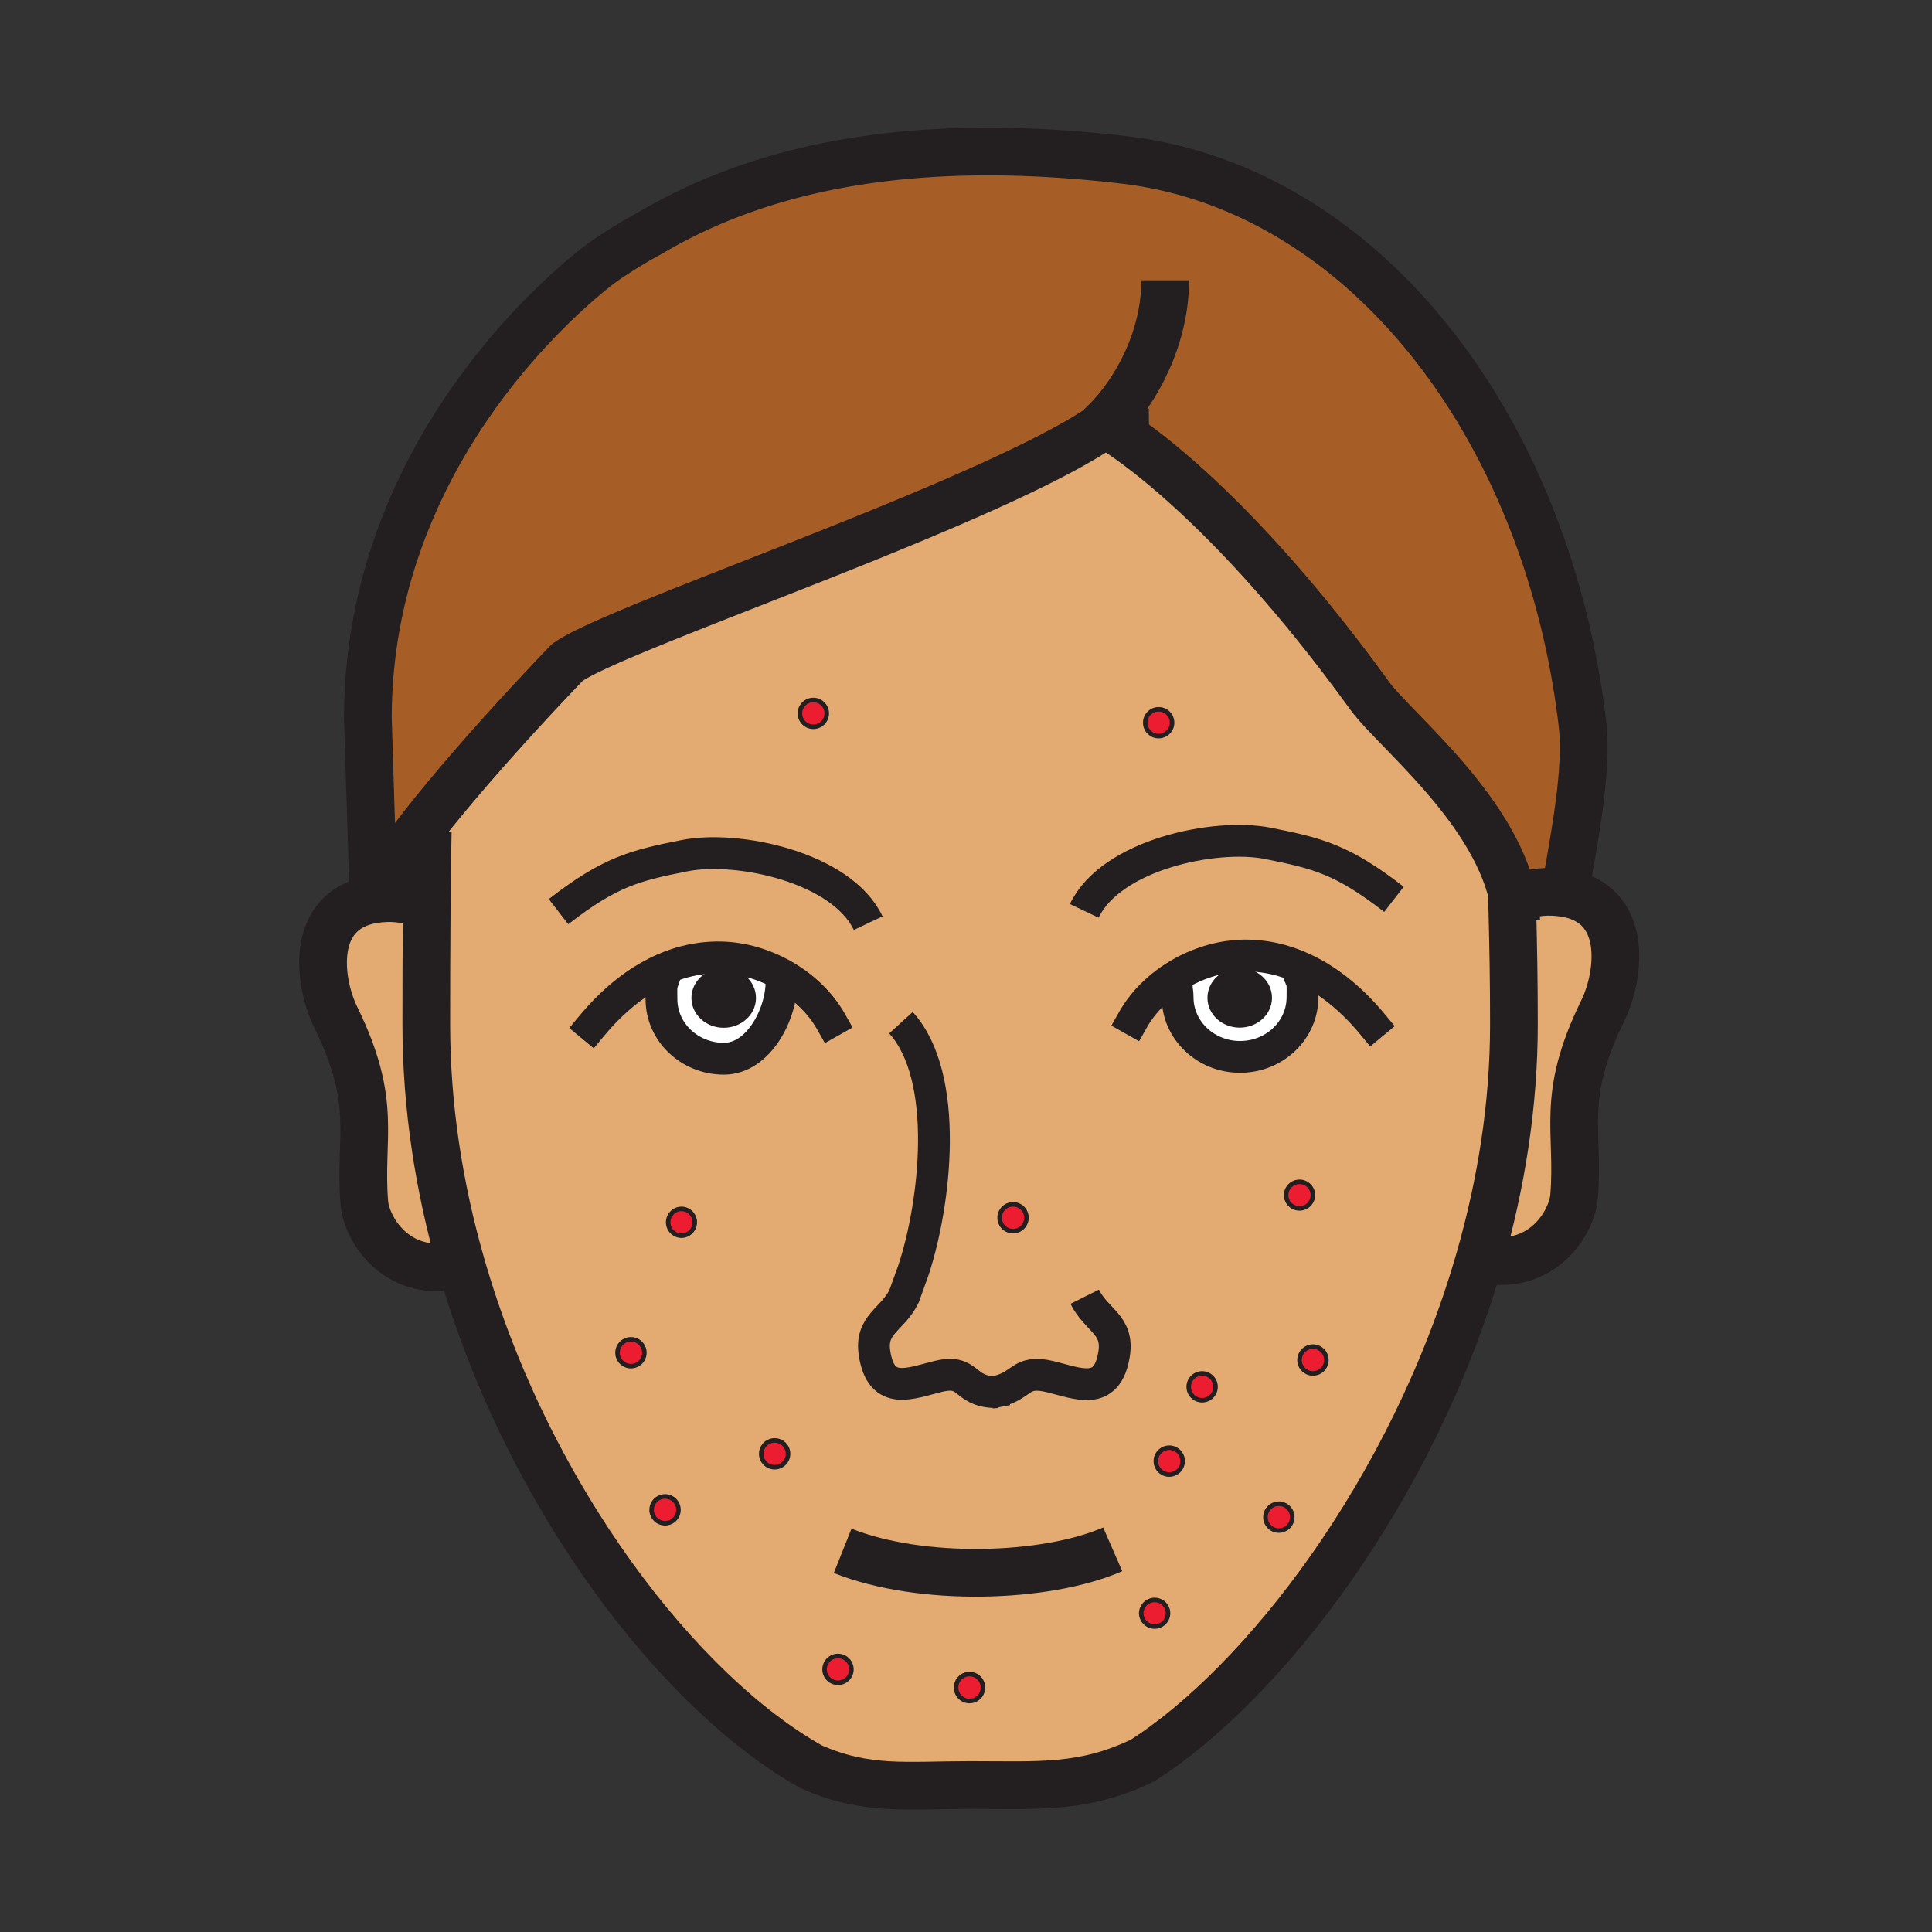 <?xml version="1.0"?><svg xmlns="http://www.w3.org/2000/svg" width="850.394" height="850.394" viewBox="0 0 850.394 850.394" overflow="visible"><rect x="0" y="0" width="850.394" height="850.394" fill="#333333" stroke="none"/><path d="M299.9 532.11a5.896 5.896 0 1 1 0 11.79 5.896 5.896 0 0 1 0-11.79z" fill="#ed1d31"></path><path d="M437.56 612.76c-.34.07-.689.12-1.05.181l2.34-.15a28.5 28.5 0 0 1-1.29-.031zm75.46-179.99l4.99 2.36c.05.851.33 1.771.33 3.82 0 14.49 12.311 26.25 27.5 26.25 15.15 0 27.47-11.76 27.47-26.25 0-3.96.28-5.78-.699-8.09l1.35-4.391c-8.28-3.89-17.3-6.08-26.95-5.87-11.971.281-24.221 4.811-33.991 12.171zm-226.12-3.66l4.72 3.199c-.7 2.03-.47 3.86-.47 7.45 0 14.5 12.32 26.25 27.49 26.25 15.19 0 25.36-19.51 25.36-34.01l1.31-2.47c-8.52-4.94-18.27-7.89-27.85-8.11-11.08-.239-21.32 2.681-30.56 7.691zm378.64-34.27c.58 23.01.83 36.66.83 56.12 0 35.3-5.58 70.021-15.03 102.98-29.23 102.01-95.53 187.25-148.46 220.99-26 12.551-45.81 10.761-75.87 10.761-27.8 0-45.6 2.77-69.98-8.03-57.14-32.021-124.49-117.7-154.1-221.23-9.65-33.68-15.29-69.25-15.29-105.47 0-12 .02-33.03.19-53.33.09-11.38.23-22.52.45-31.72l-2.49-1.93c26.15-33.46 63.87-72.35 63.87-72.35 21.13-15.5 187.359-70.31 236.6-104.69.55.48 1.57.91 2.87 1.29 10.84 6.69 55.09 37.02 113.561 117.75 10.84 14.98 53.13 48.18 62.81 87.14.009.579.029 1.149.039 1.719zm-81.73 203.8c0-3.26-2.64-5.899-5.899-5.899s-5.9 2.64-5.9 5.899c0 3.261 2.641 5.891 5.9 5.891s5.899-2.631 5.899-5.891zm-5.92-72.54a5.895 5.895 0 1 0-11.79 0 5.896 5.896 0 0 0 11.79 0zm-9.09 141.69c0-3.26-2.64-5.9-5.899-5.9-3.261 0-5.891 2.641-5.891 5.9s2.63 5.9 5.891 5.9a5.898 5.898 0 0 0 5.899-5.9zm-33.77-57.36c0-3.26-2.641-5.899-5.9-5.899s-5.899 2.64-5.899 5.899c0 3.261 2.64 5.9 5.899 5.9s5.9-2.64 5.9-5.9zm-14.48 32.7c0-3.26-2.63-5.899-5.89-5.899s-5.9 2.64-5.9 5.899 2.641 5.9 5.9 5.9 5.89-2.64 5.89-5.9zM515.9 318.1c0-3.26-2.641-5.89-5.9-5.89s-5.9 2.63-5.9 5.89 2.641 5.9 5.9 5.9 5.9-2.64 5.9-5.9zm-1.78 392.04a5.896 5.896 0 0 0-11.79 0 5.895 5.895 0 1 0 11.79 0zM451.8 536c0-3.26-2.64-5.9-5.899-5.9-3.261 0-5.9 2.641-5.9 5.9s2.64 5.9 5.9 5.9a5.898 5.898 0 0 0 5.899-5.9zm-19.16 206.84a5.896 5.896 0 0 0-11.789 0 5.889 5.889 0 0 0 5.89 5.891 5.89 5.89 0 0 0 5.899-5.891zm-57.89-8.04c0-3.26-2.64-5.899-5.9-5.899-3.26 0-5.9 2.64-5.9 5.899 0 3.25 2.64 5.891 5.9 5.891a5.897 5.897 0 0 0 5.9-5.891zM363.9 314c0-3.25-2.65-5.89-5.9-5.89s-5.9 2.64-5.9 5.89 2.65 5.9 5.9 5.9 5.9-2.65 5.9-5.9zm-17.03 325.91a5.895 5.895 0 1 0-11.79 0 5.895 5.895 0 1 0 11.79 0zM305.8 538c0-3.25-2.64-5.89-5.9-5.89a5.896 5.896 0 1 0 0 11.79c3.26 0 5.9-2.64 5.9-5.9zm-7.17 126.57a5.89 5.89 0 0 0-5.9-5.891 5.89 5.89 0 0 0-5.9 5.891c0 3.26 2.64 5.899 5.9 5.899a5.897 5.897 0 0 0 5.9-5.899zm-15.01-69.15a5.89 5.89 0 0 0-5.9-5.89c-3.26 0-5.9 2.63-5.9 5.89s2.64 5.9 5.9 5.9c3.26 0 5.9-2.64 5.9-5.9z" fill="#e3ab72" class="aac-skin-fill"></path><circle cx="445.9" cy="536" r="5.9" fill="#ed1d31"></circle><path d="M665.89 394.84l2.71-.02c6.051-2.16 12.83-2.9 20.221-1.72 28.14 4.51 24.35 36.1 16.609 51.86-18.79 38.35-10.189 52.46-12.58 81.72-.92 11.12-13.6 32.73-40.09 27.67l-1.42-.409c9.45-32.96 15.03-67.681 15.03-102.98 0-19.46-.25-33.11-.83-56.12h.35z" fill="#e3ab72" class="aac-skin-fill"></path><path d="M489.13 188.23c-1.68-1.04-2.56-1.51-2.56-1.51-.101.07-.21.14-.311.22-49.24 34.38-215.47 89.19-236.6 104.69 0 0-37.72 38.89-63.87 72.35-9.38 12.02-17.27 23.34-21.39 31.9l-2.47-79.75c0-127.23 103.85-201.07 103.85-201.07 12.01-8.17 20.04-12.27 20.04-12.27 52.96-31.51 121.46-42.62 208.82-32.43C600.12 82.65 681.08 187.72 696.51 318.5c2.5 21.26-4.01 52.11-7.689 74.6-7.391-1.18-14.17-.44-20.221 1.72l-2.71.02c-.12-.57-.25-1.15-.39-1.72-9.68-38.96-51.97-72.16-62.81-87.14-58.47-80.73-102.72-111.06-113.56-117.75z" fill="#a65e26" class="aac-hair-fill"></path><path d="M577.91 592.74c3.26 0 5.899 2.64 5.899 5.899 0 3.261-2.64 5.891-5.899 5.891s-5.9-2.63-5.9-5.891a5.898 5.898 0 0 1 5.9-5.899zM572 520.2c3.25 0 5.89 2.64 5.89 5.899a5.895 5.895 0 1 1-11.79 0 5.898 5.898 0 0 1 5.9-5.899z" fill="#ed1d31"></path><path d="M573.96 426.47l-1.35 4.391c.979 2.31.699 4.13.699 8.09 0 14.49-12.319 26.25-27.47 26.25-15.189 0-27.5-11.76-27.5-26.25 0-2.05-.28-2.97-.33-3.82l-4.99-2.36c9.771-7.359 22.021-11.89 33.99-12.169 9.651-.212 18.671 1.978 26.951 5.868zm-18.36 12.72c0-4.9-4.439-8.851-9.92-8.851-5.479 0-9.92 3.95-9.92 8.851 0 4.88 4.44 8.84 9.92 8.84 5.48 0 9.92-3.96 9.92-8.84z" fill="#fff"></path><path d="M562.9 661.89c3.26 0 5.899 2.641 5.899 5.9s-2.64 5.9-5.899 5.9c-3.261 0-5.891-2.641-5.891-5.9s2.631-5.9 5.891-5.9z" fill="#ed1d31"></path><path d="M545.68 430.34c5.48 0 9.92 3.95 9.92 8.851 0 4.88-4.439 8.84-9.92 8.84-5.479 0-9.92-3.96-9.92-8.84 0-4.901 4.44-8.851 9.92-8.851z" fill="#231f20"></path><circle cx="529.13" cy="610.43" r="5.9" fill="#ed1d31"></circle><path d="M514.66 637.23c3.26 0 5.89 2.64 5.89 5.899s-2.63 5.9-5.89 5.9-5.9-2.641-5.9-5.9 2.64-5.899 5.9-5.899zM510 312.21c3.26 0 5.9 2.63 5.9 5.89s-2.641 5.9-5.9 5.9-5.9-2.64-5.9-5.9a5.89 5.89 0 0 1 5.9-5.89zM508.22 704.24c3.261 0 5.9 2.64 5.9 5.899a5.896 5.896 0 0 1-11.79 0 5.896 5.896 0 0 1 5.89-5.899zM426.74 736.94c3.26 0 5.899 2.64 5.899 5.899s-2.64 5.891-5.899 5.891c-3.25 0-5.89-2.631-5.89-5.891s2.64-5.899 5.89-5.899zM368.85 728.9c3.26 0 5.9 2.64 5.9 5.899 0 3.25-2.64 5.891-5.9 5.891-3.26 0-5.9-2.641-5.9-5.891a5.898 5.898 0 0 1 5.9-5.899zM358 308.11c3.25 0 5.9 2.64 5.9 5.89s-2.65 5.9-5.9 5.9-5.9-2.65-5.9-5.9 2.65-5.89 5.9-5.89zM340.97 634.02c3.26 0 5.9 2.641 5.9 5.891a5.896 5.896 0 1 1-5.9-5.891z" fill="#ed1d31"></path><path d="M345.31 429.53L344 432c0 14.5-10.17 34.01-25.36 34.01-15.17 0-27.49-11.75-27.49-26.25 0-3.59-.23-5.42.47-7.45l-4.72-3.199c9.24-5.01 19.48-7.93 30.56-7.69 9.58.219 19.33 3.169 27.85 8.109zm-16.84 9.72c0-4.89-4.44-8.85-9.92-8.85s-9.92 3.96-9.92 8.85 4.44 8.84 9.92 8.84 9.92-3.95 9.92-8.84z" fill="#fff"></path><path d="M318.55 430.4c5.48 0 9.92 3.96 9.92 8.85s-4.44 8.84-9.92 8.84-9.92-3.95-9.92-8.84 4.44-8.85 9.92-8.85z" fill="#231f20"></path><path d="M292.73 658.68c3.26 0 5.9 2.63 5.9 5.891 0 3.26-2.64 5.899-5.9 5.899-3.26 0-5.9-2.64-5.9-5.899a5.89 5.89 0 0 1 5.9-5.891zM277.72 589.53c3.26 0 5.9 2.63 5.9 5.89s-2.64 5.9-5.9 5.9c-3.26 0-5.9-2.641-5.9-5.9s2.64-5.89 5.9-5.89z" fill="#ed1d31"></path><path d="M202.93 556.43l-2.47.71c-26.49 5.061-39.17-16.55-40.09-27.67-2.39-29.27 6.21-43.37-12.59-81.729-7.72-15.76-11.51-47.34 16.62-51.86 7.39-1.18 14.17-.43 20.22 1.73l3.21.02c-.17 20.3-.19 41.33-.19 53.33 0 36.219 5.64 71.789 15.29 105.469z" fill="#e3ab72" class="aac-skin-fill"></path><g fill="none" stroke="#231f20"><path d="M260.43 451.57c7.5-9.061 16.39-17 26.47-22.46 9.24-5.01 19.48-7.93 30.56-7.69 9.58.22 19.33 3.17 27.85 8.11 8.51 4.939 15.79 11.87 20.42 20.06" stroke-width="14" stroke-linecap="square" stroke-miterlimit="10"></path><path d="M344 432c0 14.5-10.17 34.01-25.36 34.01-15.17 0-27.49-11.75-27.49-26.25 0-3.59-.23-5.42.47-7.45M604.04 450.74c-8.38-10.12-18.5-18.851-30.08-24.271-8.28-3.89-17.3-6.08-26.95-5.87-11.97.28-24.22 4.81-33.99 12.169-5.85 4.421-10.819 9.86-14.289 16.011" stroke-width="14" stroke-linecap="square" stroke-miterlimit="10"></path><path d="M518.01 435.13c.05.851.33 1.771.33 3.82 0 14.49 12.311 26.25 27.5 26.25 15.15 0 27.47-11.76 27.47-26.25 0-3.96.28-5.78-.699-8.09" stroke-width="14" stroke-linecap="square" stroke-miterlimit="10"></path><path d="M184.62 397.61c-6.05-2.16-12.83-2.91-20.22-1.73-28.13 4.52-24.34 36.101-16.62 51.86 18.8 38.359 10.2 52.46 12.59 81.729.92 11.12 13.6 32.73 40.09 27.67M668.6 394.82c6.051-2.16 12.83-2.9 20.221-1.72 28.14 4.51 24.35 36.1 16.609 51.86-18.79 38.35-10.189 52.46-12.58 81.72-.92 11.12-13.6 32.73-40.09 27.67M370.9 682.62c34.57 13.78 89.46 12.17 118.87-.67" stroke-width="21"></path><path d="M665.42 390.11c.03 1.02.05 2.03.08 3.01.01.58.03 1.15.04 1.72.58 23.01.83 36.66.83 56.12 0 35.3-5.58 70.021-15.03 102.98-29.23 102.01-95.53 187.25-148.46 220.99-26 12.551-45.81 10.761-75.87 10.761-27.8 0-45.6 2.77-69.98-8.03-57.14-32.021-124.49-117.7-154.1-221.23-9.65-33.68-15.29-69.25-15.29-105.47 0-12 .02-33.03.19-53.33.09-11.38.23-22.52.45-31.72" stroke-width="21"></path><path d="M437.56 612.76c13.101-2.42 10.761-10.18 24.811-6.779 12.12 2.939 24.99 8.989 28.01-9.971 2.08-13.04-7.72-14.76-12.939-25.24M437.56 612.76c.421.021.851.03 1.29.03l-2.34.15c.36-.06.71-.11 1.05-.18zM396.56 450.15c21.75 23.869 15.17 79.93 5.44 109.119l-4.09 11.37c-5.22 10.471-15.02 12.181-12.94 25.23 3.02 18.95 15.88 12.899 28 9.979 14-3.39 10.83 6.341 24.589 6.91" stroke-width="14"></path><path d="M328.47 439.25c0 4.89-4.44 8.84-9.92 8.84s-9.92-3.95-9.92-8.84 4.44-8.85 9.92-8.85 9.92 3.96 9.92 8.85zM555.6 439.19c0 4.88-4.439 8.84-9.92 8.84-5.479 0-9.92-3.96-9.92-8.84 0-4.9 4.44-8.851 9.92-8.851 5.48.001 9.92 3.951 9.92 8.851z" stroke-width="8.577"></path><path d="M382.14 406.34c-11.72-24.7-57.62-34.34-80.86-29.69-21.84 4.34-32.66 6.97-55.44 24.63M477.26 400.93c11.73-24.7 57.63-34.34 80.86-29.7 21.87 4.36 32.689 6.98 55.45 24.63" stroke-width="14"></path><path d="M688.82 393.1c3.68-22.49 10.189-53.34 7.689-74.6C681.08 187.72 600.12 82.65 494.64 70.36c-87.36-10.19-155.86.92-208.82 32.43 0 0-8.03 4.1-20.04 12.27 0 0-103.85 73.84-103.85 201.07l2.47 79.75c4.12-8.56 12.01-19.88 21.39-31.9 26.15-33.46 63.87-72.35 63.87-72.35 21.13-15.5 187.359-70.31 236.6-104.69.101-.08.21-.15.311-.22 0 0 .88.47 2.56 1.51 10.84 6.69 55.09 37.02 113.561 117.75 10.84 14.98 53.13 48.18 62.81 87.14.14.57.27 1.15.39 1.72a63.629 63.629 0 0 1 1.5 10.74" stroke-width="21"></path><path d="M505.78 190.38c-2.45.03-11.641-.69-16.65-2.15-1.3-.38-2.32-.81-2.87-1.29-.2-.17-.33-.35-.399-.53 15.1-14.7 27.029-38.71 27.029-63.05" stroke-width="21"></path><path d="M305.8 538c0 3.26-2.64 5.9-5.9 5.9a5.896 5.896 0 0 1 0-11.79c3.26 0 5.9 2.64 5.9 5.89zM363.9 314c0 3.25-2.65 5.9-5.9 5.9s-5.9-2.65-5.9-5.9 2.65-5.89 5.9-5.89 5.9 2.64 5.9 5.89zM515.9 318.1c0 3.26-2.641 5.9-5.9 5.9s-5.9-2.64-5.9-5.9c0-3.26 2.641-5.89 5.9-5.89s5.9 2.63 5.9 5.89zM298.63 664.57c0 3.26-2.64 5.899-5.9 5.899-3.26 0-5.9-2.64-5.9-5.899a5.89 5.89 0 0 1 5.9-5.891 5.891 5.891 0 0 1 5.9 5.891zM283.62 595.42c0 3.26-2.64 5.9-5.9 5.9-3.26 0-5.9-2.641-5.9-5.9s2.64-5.89 5.9-5.89c3.26 0 5.9 2.63 5.9 5.89zM346.87 639.91a5.896 5.896 0 1 1-5.9-5.891 5.897 5.897 0 0 1 5.9 5.891zM374.75 734.8c0 3.25-2.64 5.891-5.9 5.891-3.26 0-5.9-2.641-5.9-5.891 0-3.26 2.64-5.899 5.9-5.899a5.897 5.897 0 0 1 5.9 5.899zM514.12 710.14a5.896 5.896 0 0 1-11.79 0 5.895 5.895 0 1 1 11.79 0zM432.64 742.84a5.89 5.89 0 0 1-5.899 5.891c-3.25 0-5.89-2.631-5.89-5.891a5.895 5.895 0 1 1 11.789 0z" stroke-width="2"></path><circle cx="529.13" cy="610.43" r="5.9" stroke-width="2"></circle><path d="M566.1 526.1a5.896 5.896 0 0 0 11.79 0 5.895 5.895 0 1 0-11.79 0z" stroke-width="2"></path><circle cx="445.9" cy="536" r="5.9" stroke-width="2"></circle><path d="M557.01 667.79c0 3.26 2.63 5.9 5.891 5.9 3.26 0 5.899-2.641 5.899-5.9s-2.64-5.9-5.899-5.9a5.89 5.89 0 0 0-5.891 5.9zM572.01 598.64c0 3.261 2.641 5.891 5.9 5.891s5.899-2.63 5.899-5.891c0-3.26-2.64-5.899-5.899-5.899s-5.9 2.639-5.9 5.899zM508.76 643.13c0 3.26 2.641 5.9 5.9 5.9s5.89-2.641 5.89-5.9-2.63-5.899-5.89-5.899-5.9 2.639-5.9 5.899z" stroke-width="2"></path></g><path fill="none" d="M0 0h850.394v850.394H0z"></path></svg>